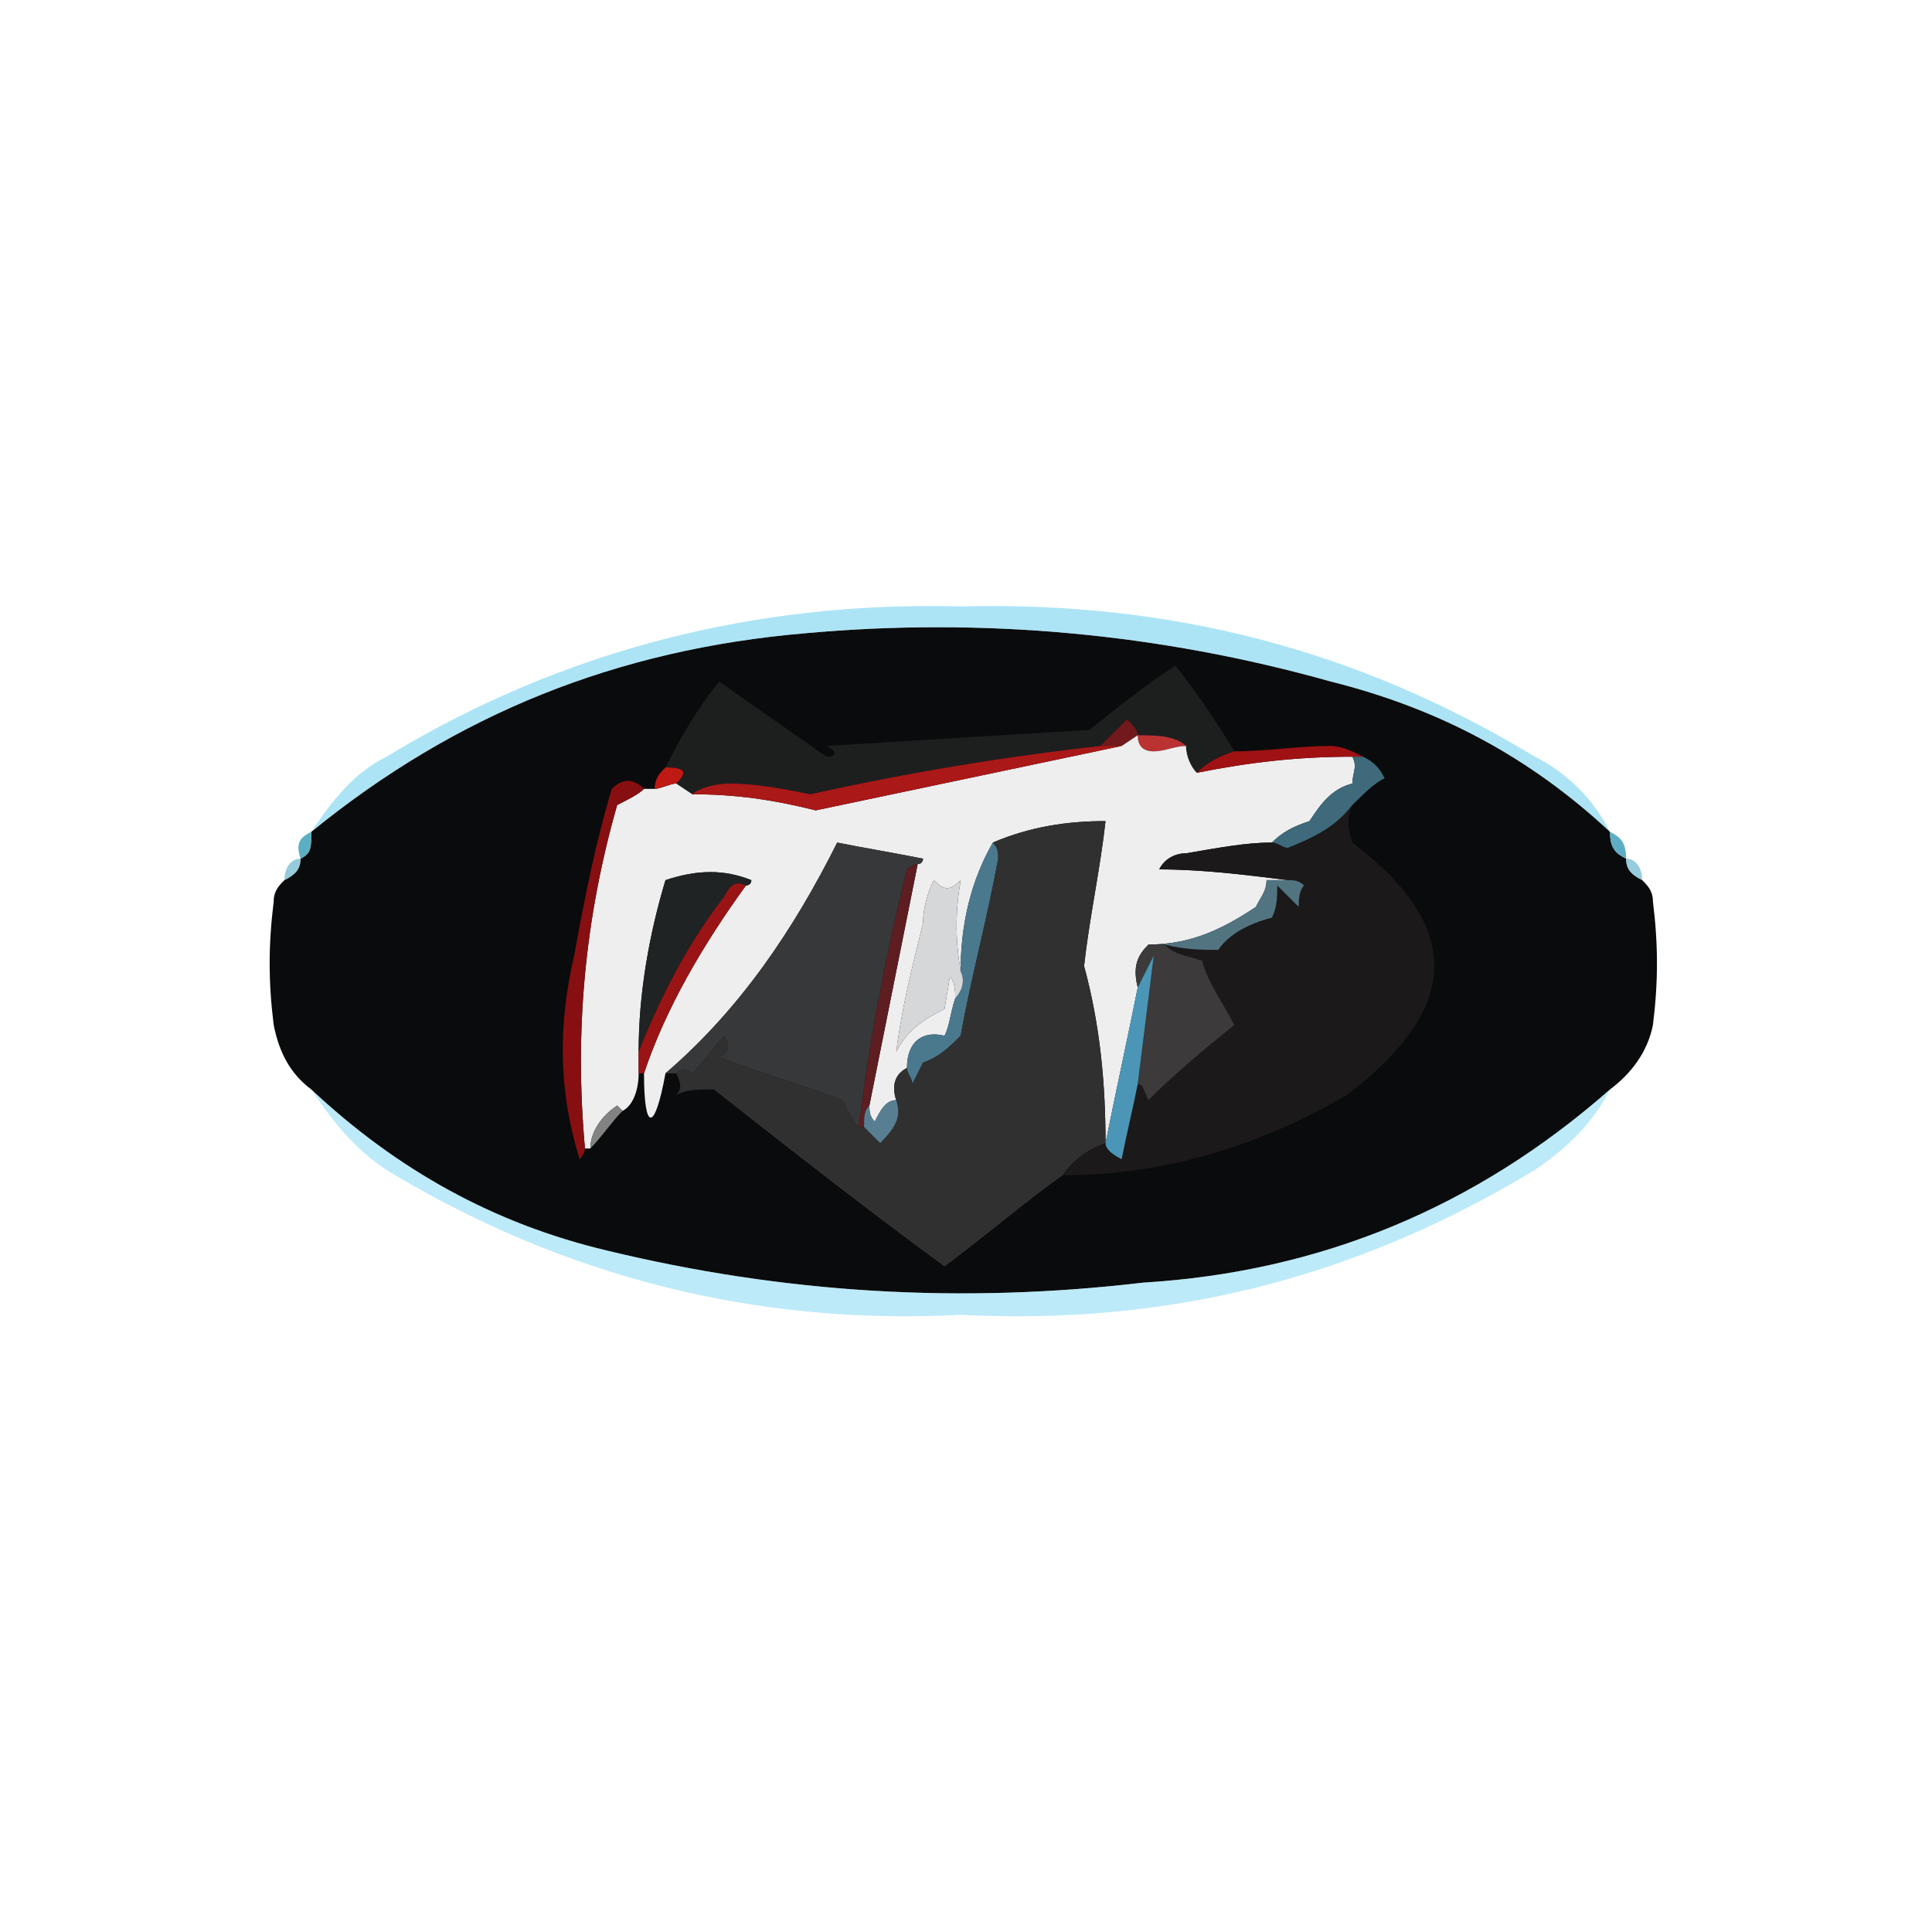 <?xml version="1.0"?><svg xmlns="http://www.w3.org/2000/svg" width="36" height="36" shape-rendering="geometricPrecision" text-rendering="geometricPrecision" image-rendering="optimizeQuality" fill-rule="evenodd" clip-rule="evenodd" viewBox="0 0 36 36"><path fill="#0a0b0c" d="m30 15.5c0 0.3 0.1 0.4 0.3 0.5 0 0.2 0.1 0.3 0.3 0.4 0.1 0.1 0.2 0.2 0.2 0.4 0.1 0.8 0.1 1.5 0 2.3-0.1 0.5-0.4 0.9-0.8 1.2-2.5 2.2-5.4 3.4-8.7 3.6-3.4 0.4-6.7 0.2-10-0.6-2.1-0.5-3.9-1.5-5.5-3-0.4-0.3-0.6-0.7-0.7-1.2-0.1-0.8-0.1-1.5 0-2.3 0-0.2 0.1-0.3 0.2-0.4 0.2-0.1 0.3-0.2 0.3-0.4 0.2-0.1 0.2-0.2 0.2-0.5 2.7-2.2 5.7-3.4 9.2-3.7 3.3-0.3 6.6 0 9.8 0.9 2 0.5 3.7 1.4 5.2 2.8z"></path><path fill="#58c9eb" d="m30 15.5c-1.5-1.4-3.2-2.3-5.2-2.8-3.2-0.9-6.5-1.2-9.8-0.9-3.5 0.3-6.5 1.5-9.2 3.7 0.4-0.6 0.8-1.1 1.4-1.4 3.3-2 6.9-2.9 10.7-2.8 3.9-0.1 7.4 0.8 10.7 2.8 0.6 0.3 1.1 0.8 1.4 1.4z" opacity=".493"></path><path fill="#1d1f1f" d="m23 14c-0.3 0.1-0.5 0.2-0.7 0.4-0.1-0.1-0.2-0.3-0.2-0.5-0.2-0.2-0.6-0.2-0.9-0.2 0-0.1-0.1-0.2-0.2-0.3-0.2 0.2-0.3 0.3-0.5 0.5-1.8 0.2-3.6 0.5-5.4 0.9-0.5-0.1-1-0.2-1.5-0.2-0.3 0-0.6 0.1-0.7 0.2l-0.3-0.2c0.2-0.2 0.2-0.3-0.2-0.3 0.3-0.6 0.6-1.1 1-1.6l2 1.4c0.2 0 0.2-0.1 0-0.2 1.6-0.1 3.3-0.2 4.9-0.3 0.5-0.4 1-0.8 1.6-1.2 0.4 0.5 0.8 1.1 1.1 1.6z"></path><path fill="#71191c" d="m21.2 13.7l-0.3 0.2h-0.4c0.2-0.2 0.3-0.3 0.5-0.5 0.1 0.1 0.2 0.2 0.2 0.3z"></path><path fill="#bb3233" d="m21.2 13.7c0.3 0 0.7 0 0.9 0.2-0.2 0-0.4 0.1-0.6 0.1-0.2 0-0.3-0.1-0.3-0.3z"></path><path fill="#efeeee" d="m21.2 13.7c0 0.2 0.1 0.3 0.3 0.3 0.2 0 0.4-0.1 0.6-0.1 0 0.2 0.1 0.4 0.2 0.5 1-0.2 1.9-0.3 2.9-0.3 0.1 0.2 0 0.3 0 0.5-0.4 0.1-0.6 0.4-0.8 0.7-0.3 0.1-0.5 0.2-0.7 0.4-0.5 0-1 0.1-1.6 0.2-0.2 0-0.4 0.1-0.5 0.3 0.8 0 1.6 0.1 2.4 0.2h-0.4c0 0.2-0.1 0.3-0.2 0.5-0.6 0.4-1.2 0.7-2 0.7-0.2 0.2-0.3 0.4-0.2 0.8-0.2 1-0.4 1.9-0.6 2.9 0-1.1-0.1-2.2-0.4-3.3 0.1-0.9 0.3-1.8 0.4-2.7-0.7 0-1.4 0.1-2.1 0.4-0.4 0.7-0.6 1.5-0.6 2.4-0.1-0.6-0.1-1.1 0-1.7-0.2 0.2-0.3 0.2-0.5 0-0.1 0.2-0.2 0.5-0.2 0.8-0.2 0.8-0.4 1.6-0.5 2.4 0.2-0.4 0.5-0.6 0.9-0.8l0.1-0.6c0.1 0.1 0.1 0.3 0.1 0.4-0.1 0.3-0.1 0.5-0.2 0.7-0.4-0.1-0.7 0.1-0.7 0.6-0.2 0.1-0.3 0.3-0.2 0.6-0.2 0-0.3 0.2-0.4 0.4-0.1-0.1-0.1-0.2-0.1-0.3 0.3-1.5 0.6-3 0.9-4.5 0.1 0 0.1-0.1 0.1-0.1-0.5-0.1-1.1-0.2-1.6-0.3-0.8 1.6-1.8 3.1-3.2 4.3-0.2 1.1-0.4 1.1-0.4 0 0.4-1.2 1.1-2.4 1.9-3.5 0 0 0.1 0 0.1-0.1-0.5-0.2-1-0.2-1.6 0-0.3 1-0.5 2.1-0.5 3.2v0.4c0 0.3-0.1 0.6-0.3 0.7 0 0-0.1-0.1-0.1-0.1-0.3 0.2-0.5 0.5-0.5 0.8h-0.1c-0.2-2.2 0-4.3 0.6-6.4 0.2-0.1 0.4-0.2 0.5-0.3h0.2c0.1 0 0.3-0.1 0.4-0.1l0.3 0.2c0.8 0 1.5 0.1 2.3 0.3 1.9-0.4 3.8-0.8 5.7-1.2l0.3-0.2z"></path><path fill="#a01113" d="m25.4 14.1h-0.2c-1 0-1.9 0.1-2.9 0.3 0.2-0.2 0.4-0.3 0.7-0.4 0.6 0 1.2-0.1 1.8-0.1 0.2 0 0.4 0.1 0.6 0.2z"></path><path fill="#bf1914" d="m12.4 14.3c0.4 0 0.4 0.1 0.2 0.3-0.1 0-0.3 0.1-0.4 0.1 0-0.2 0.1-0.3 0.2-0.4z"></path><path fill="#aa1818" d="m20.5 13.9h0.4c-1.9 0.4-3.8 0.8-5.7 1.2-0.8-0.2-1.5-0.3-2.3-0.3 0.1-0.1 0.4-0.2 0.7-0.2 0.5 0 1 0.1 1.5 0.2 1.8-0.4 3.6-0.7 5.4-0.9z"></path><path fill="#3e6a7b" d="m25.2 14.1h0.2c0.2 0.1 0.3 0.2 0.4 0.4-0.2 0.1-0.4 0.3-0.6 0.5-0.3 0.4-0.7 0.6-1.2 0.8-0.1 0-0.2-0.1-0.3-0.1 0.2-0.2 0.4-0.3 0.7-0.4 0.2-0.3 0.4-0.6 0.8-0.7 0-0.2 0.1-0.3 0-0.5z"></path><path fill="#48a4bc" d="m5.8 15.5c0 0.3 0 0.4-0.2 0.5-0.1-0.3 0-0.4 0.2-0.5z" opacity=".89"></path><path fill="#48a4bd" d="m30 15.5c0.2 0.1 0.3 0.2 0.3 0.5-0.2-0.1-0.3-0.2-0.3-0.5z" opacity=".886"></path><path fill="#48a5c1" d="m5.6 16c0 0.2-0.1 0.3-0.3 0.4 0-0.2 0.1-0.4 0.3-0.4z" opacity=".573"></path><path fill="#48a5c1" d="m30.3 16c0.2 0 0.3 0.2 0.3 0.4-0.2-0.1-0.3-0.2-0.3-0.4z" opacity=".569"></path><path fill="#202323" d="m13.9 16.5c-0.2-0.1-0.3 0-0.4 0.2-0.7 0.9-1.2 1.9-1.6 2.9 0-1.1 0.2-2.2 0.5-3.2 0.6-0.2 1.1-0.2 1.6 0 0 0.1-0.1 0.1-0.1 0.1z"></path><path fill="#1b191a" d="m25.2 15c-0.1 0.2-0.1 0.4 0 0.7 2.1 1.6 2 3.1-0.1 4.7-1.7 1-3.5 1.5-5.3 1.5 0.2-0.3 0.5-0.5 0.8-0.6 0 0.1 0.1 0.2 0.3 0.3 0.1-0.5 0.2-0.9 0.3-1.4 0.1 0 0.1 0.1 0.2 0.3 0.5-0.5 1.1-1 1.6-1.4-0.2-0.4-0.5-0.8-0.6-1.2-0.3-0.1-0.5-0.1-0.7-0.3 0.4 0.1 0.7 0.1 1 0.1 0.2-0.3 0.6-0.5 1-0.6 0.1-0.2 0.1-0.4 0.1-0.6l0.4 0.4c0-0.1 0-0.3 0.1-0.4-0.1-0.1-0.2-0.1-0.3-0.1-0.8-0.1-1.6-0.2-2.4-0.2 0.1-0.2 0.3-0.3 0.5-0.3 0.6-0.1 1.1-0.2 1.6-0.2 0.1 0 0.2 0.1 0.3 0.1 0.5-0.2 0.9-0.4 1.2-0.8z"></path><path fill="#527480" d="m24 16.4c0.1 0 0.2 0 0.3 0.1-0.1 0.1-0.1 0.3-0.1 0.4l-0.4-0.4c0 0.2 0 0.4-0.1 0.6-0.4 0.1-0.8 0.3-1 0.6-0.3 0-0.6 0-1-0.1h-0.3c0.8 0 1.4-0.3 2-0.7 0.1-0.2 0.2-0.3 0.2-0.5h0.4z"></path><path fill="#5e1d21" d="m17.1 16.1c-0.3 1.5-0.6 3-0.9 4.5-0.1 0.1-0.1 0.2-0.1 0.4h-0.1c0.2-1.6 0.5-3.2 0.9-4.8 0 0 0.1-0.1 0.2-0.1z"></path><path fill="#4a798e" d="m18.5 15.7c0.1 0.1 0.1 0.2 0.1 0.3-0.2 1.1-0.5 2.2-0.7 3.3-0.2 0.2-0.4 0.4-0.7 0.5l-0.2 0.4c0-0.1-0.1-0.2-0.1-0.3 0-0.5 0.3-0.7 0.7-0.6 0.1-0.2 0.1-0.4 0.2-0.7 0.1-0.1 0.2-0.3 0.1-0.5 0-0.9 0.2-1.7 0.6-2.4z"></path><path fill="#d6d7d8" d="m17.9 18.1c0.1 0.2 0 0.4-0.1 0.5 0-0.1 0-0.3-0.1-0.4l-0.1 0.6c-0.4 0.2-0.7 0.4-0.9 0.8 0.1-0.8 0.3-1.6 0.5-2.4 0-0.3 0.1-0.6 0.2-0.8 0.2 0.2 0.3 0.2 0.5 0-0.1 0.6-0.1 1.1 0 1.7z"></path><path fill="#3c3a3b" d="m21.4 17.6h0.3c0.2 0.2 0.4 0.2 0.7 0.3 0.1 0.4 0.4 0.8 0.6 1.2-0.5 0.4-1.1 0.9-1.6 1.4-0.1-0.2-0.1-0.3-0.2-0.3 0.1-0.8 0.2-1.6 0.3-2.4-0.1 0.2-0.2 0.4-0.3 0.6-0.1-0.4 0-0.6 0.2-0.8z"></path><path fill="#9b1415" d="m13.9 16.5c-0.8 1.1-1.5 2.3-1.9 3.5h-0.1v-0.4c0.4-1 0.9-2 1.6-2.9 0.1-0.2 0.2-0.3 0.4-0.2z"></path><path fill="#313031" d="m20.6 21.3c-0.3 0.1-0.6 0.3-0.8 0.6-0.7 0.5-1.4 1.1-2.2 1.7-1.5-1.1-2.9-2.2-4.3-3.3-0.3 0-0.5 0-0.7 0.1 0.1-0.1 0.1-0.2 0-0.4 0.1-0.1 0.2-0.1 0.3 0 0.2-0.2 0.4-0.5 0.6-0.7 0.1 0.2 0.1 0.3-0.1 0.4 0.8 0.3 1.5 0.5 2.3 0.8 0.1 0.2 0.2 0.4 0.3 0.5h0.1c0.1 0.1 0.2 0.2 0.3 0.3 0.3-0.3 0.4-0.5 0.3-0.8-0.1-0.3 0-0.5 0.2-0.6 0 0.1 0.1 0.2 0.1 0.3l0.2-0.4c0.3-0.1 0.5-0.3 0.7-0.5 0.2-1.1 0.5-2.2 0.7-3.3 0-0.1 0-0.2-0.1-0.3 0.7-0.3 1.4-0.4 2.1-0.4-0.1 0.9-0.3 1.8-0.4 2.7 0.3 1.1 0.4 2.2 0.4 3.3z"></path><path fill="#37383a" d="m17.1 16.1c-0.1 0-0.2 0.1-0.2 0.1-0.4 1.6-0.7 3.2-0.9 4.8-0.1-0.1-0.2-0.3-0.3-0.5-0.8-0.3-1.5-0.5-2.3-0.8 0.2-0.1 0.2-0.2 0.1-0.4-0.2 0.2-0.4 0.5-0.6 0.7-0.1-0.1-0.2-0.1-0.3 0h-0.2c1.4-1.2 2.4-2.7 3.2-4.3 0.5 0.1 1.1 0.2 1.6 0.3 0 0 0 0.1-0.1 0.1z"></path><path fill="#4b96b6" d="m21.2 20.2c-0.1 0.5-0.2 0.9-0.3 1.4-0.2-0.1-0.3-0.2-0.3-0.3 0.2-1 0.4-1.9 0.6-2.9 0.1-0.2 0.2-0.4 0.3-0.6-0.1 0.8-0.2 1.6-0.3 2.4z"></path><path fill="#880f11" d="m12 14.7c-0.1 0.1-0.3 0.2-0.5 0.3-0.6 2.1-0.8 4.2-0.6 6.4 0 0.1-0.1 0.2-0.1 0.2-0.4-1.3-0.4-2.5-0.1-3.8 0.2-1.1 0.4-2.1 0.7-3.1 0.2-0.2 0.4-0.2 0.6 0z"></path><path fill="#58c9ed" d="m5.8 20.3c1.6 1.5 3.4 2.5 5.5 3 3.3 0.8 6.6 1 10 0.6 3.3-0.2 6.2-1.4 8.7-3.6-0.3 0.6-0.8 1.1-1.4 1.5-3.3 2-6.8 2.9-10.7 2.7-3.8 0.2-7.4-0.7-10.7-2.7-0.6-0.4-1-0.9-1.4-1.5z" opacity=".394"></path><path fill="#838282" d="m11.6 20.7c-0.2 0.2-0.4 0.5-0.6 0.7 0-0.3 0.2-0.6 0.5-0.8 0 0 0.1 0.1 0.1 0.1z"></path><path fill="#587e92" d="m16.7 20.5c0.1 0.3 0 0.5-0.3 0.8-0.1-0.1-0.2-0.2-0.3-0.3 0-0.2 0-0.3 0.1-0.4 0 0.1 0 0.2 0.1 0.3 0.1-0.2 0.2-0.4 0.4-0.4z"></path></svg>